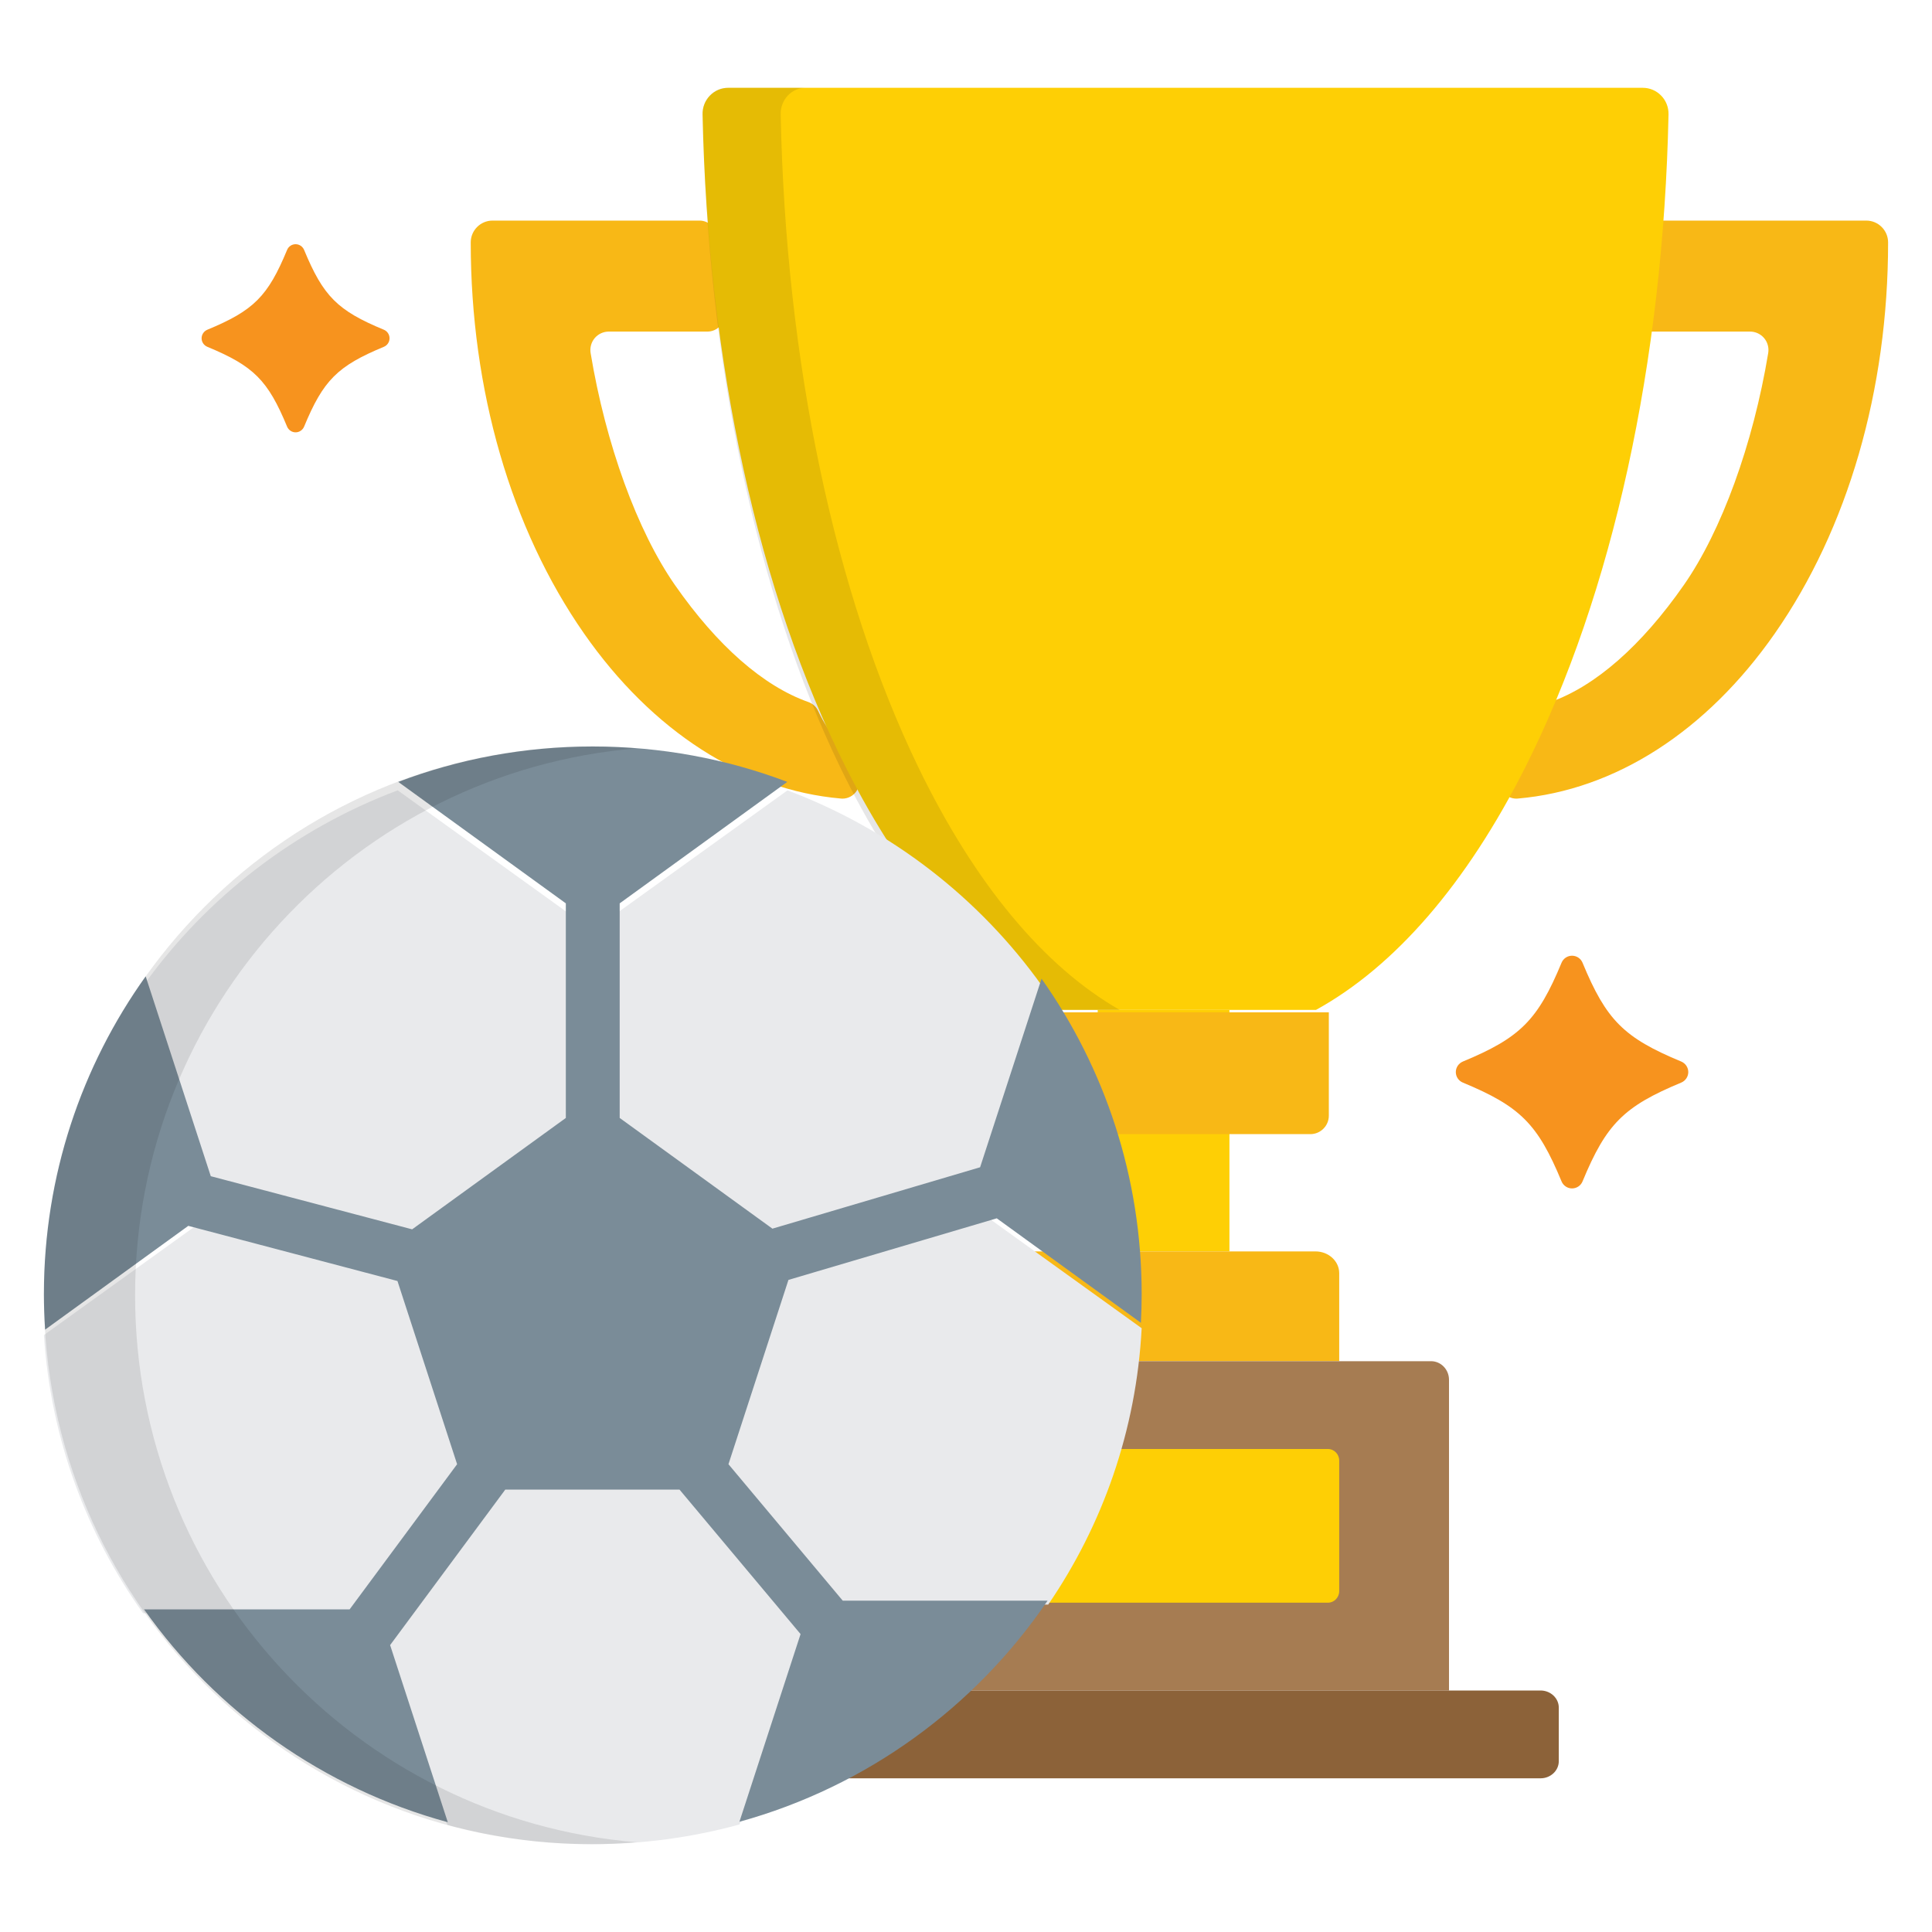 <svg width="40" height="40" viewBox="0 0 40 40" fill="none" xmlns="http://www.w3.org/2000/svg">
<path d="M25.454 20.909H22.727V25.909H25.454V20.909Z" fill="#FECF05"/>
<path d="M17.441 16.535C17.43 16.535 17.42 16.534 17.41 16.533C15.395 16.357 13.506 15.143 12.092 13.116C10.579 10.947 9.746 8.072 9.746 5.019C9.746 4.77 9.948 4.567 10.198 4.567H14.482C14.666 4.567 14.818 4.708 14.834 4.89C14.877 5.42 14.932 5.951 14.997 6.468C15.009 6.569 14.978 6.67 14.911 6.746C14.845 6.821 14.748 6.865 14.647 6.865H12.605C12.492 6.865 12.386 6.914 12.313 7C12.241 7.085 12.21 7.199 12.228 7.309C12.541 9.199 13.195 10.995 13.975 12.114C14.851 13.37 15.806 14.207 16.737 14.535C16.827 14.567 16.901 14.634 16.94 14.721C17.061 14.985 17.186 15.149 17.318 15.323C17.438 15.482 17.562 15.645 17.69 15.897C17.711 15.938 17.732 15.979 17.753 16.02C17.812 16.134 17.805 16.271 17.733 16.378C17.668 16.477 17.557 16.535 17.441 16.535Z" fill="#F8B816"/>
<path d="M31.396 16.535C31.279 16.535 31.169 16.477 31.103 16.378C31.032 16.271 31.024 16.134 31.083 16.02C31.105 15.979 31.126 15.938 31.147 15.897C31.275 15.645 31.399 15.482 31.519 15.323C31.651 15.149 31.776 14.985 31.897 14.721C31.936 14.634 32.01 14.567 32.1 14.535C33.03 14.207 33.985 13.37 34.861 12.114C35.642 10.995 36.296 9.199 36.609 7.309C36.627 7.199 36.596 7.085 36.524 7C36.451 6.914 36.345 6.865 36.232 6.865H34.19C34.089 6.865 33.992 6.821 33.925 6.746C33.858 6.67 33.827 6.569 33.84 6.468C33.904 5.951 33.959 5.42 34.003 4.89C34.018 4.708 34.171 4.567 34.354 4.567H38.639C38.888 4.567 39.091 4.77 39.091 5.019C39.091 8.072 38.258 10.948 36.745 13.116C35.331 15.143 33.442 16.357 31.427 16.533C31.417 16.534 31.407 16.535 31.396 16.535Z" fill="#F8B816"/>
<path d="M34.393 1.98C34.293 1.876 34.156 1.818 34.013 1.818H15.078C14.935 1.818 14.798 1.876 14.698 1.98C14.597 2.083 14.542 2.223 14.546 2.368C14.653 7.5 15.705 12.298 17.508 15.88C18.728 18.301 20.216 20.012 21.845 20.909H27.246C28.875 20.012 30.363 18.301 31.582 15.88C33.386 12.298 34.438 7.5 34.545 2.368C34.548 2.223 34.494 2.083 34.393 1.98Z" fill="#FECF05"/>
<path opacity="0.1" d="M23.182 20.909C21.615 20.013 20.184 18.303 19.011 15.88C17.278 12.298 16.267 7.5 16.163 2.368C16.16 2.223 16.213 2.083 16.309 1.98C16.406 1.876 16.538 1.818 16.675 1.818H15.057C14.92 1.818 14.788 1.876 14.692 1.98C14.595 2.083 14.543 2.223 14.546 2.368C14.649 7.5 15.66 12.298 17.393 15.88C18.565 18.301 19.996 20.012 21.561 20.909H23.182Z" fill="black"/>
<path d="M27.727 28.182V26.36C27.727 26.111 27.507 25.909 27.235 25.909H21.402C21.13 25.909 20.909 26.111 20.909 26.36V28.182H27.727Z" fill="#F8B816"/>
<path d="M30 35V28.566C30 28.355 29.833 28.182 29.629 28.182H19.461C19.258 28.182 19.091 28.355 19.091 28.566V35H30Z" fill="#A67C52"/>
<path d="M32.273 36.464C32.273 36.659 32.103 36.818 31.896 36.818H17.195C16.988 36.818 16.818 36.659 16.818 36.464V35.354C16.818 35.159 16.988 35 17.195 35H31.896C32.103 35 32.273 35.159 32.273 35.354V36.464H32.273Z" fill="#8C6239"/>
<path d="M27.727 32.942C27.727 33.074 27.622 33.182 27.494 33.182H20.688C20.56 33.182 20.455 33.074 20.455 32.942V30.24C20.455 30.108 20.56 30 20.688 30H27.494C27.622 30 27.727 30.108 27.727 30.24V32.942Z" fill="#FECF05"/>
<path d="M21.324 20.959V23.099C21.324 23.309 21.496 23.481 21.706 23.481H27.13C27.34 23.481 27.512 23.309 27.512 23.099V20.959H21.324Z" fill="#F8B816"/>
<path d="M20.09 24.948L21.577 20.416C20.277 18.592 18.445 17.168 16.304 16.364L12.269 19.267L8.234 16.363C6.112 17.161 4.293 18.568 2.995 20.369L4.527 25.038L0.909 27.641C1.048 29.778 1.787 31.753 2.962 33.401H7.824L9.261 37.783C10.22 38.043 11.228 38.182 12.269 38.182C13.322 38.182 14.342 38.039 15.311 37.774L16.805 33.221H21.702C22.83 31.573 23.526 29.613 23.637 27.499L20.09 24.948Z" fill="#E9EAEC"/>
<path d="M20.637 25.224L23.621 27.387C23.631 27.19 23.637 26.991 23.637 26.791C23.637 24.36 22.869 22.108 21.564 20.263L20.292 24.167L15.992 25.438L12.83 23.146V18.703L16.3 16.188C15.048 15.714 13.691 15.455 12.273 15.455C10.854 15.455 9.497 15.714 8.245 16.188L11.715 18.703V23.146L8.533 25.452L4.364 24.352L3.016 20.214C1.69 22.069 0.909 24.339 0.909 26.791C0.909 27.039 0.918 27.285 0.934 27.529L3.898 25.38L8.229 26.522L9.464 30.315L7.238 33.321H2.983C4.483 35.442 6.695 37.025 9.271 37.727L8.077 34.06L10.461 30.841H14.069L16.575 33.832L15.309 37.718C17.944 36.991 20.194 35.342 21.689 33.14H17.448L15.082 30.315L16.324 26.499L20.637 25.224Z" fill="#7A8C98"/>
<path d="M32.547 24.605C32.452 24.605 32.366 24.547 32.33 24.459C31.837 23.27 31.475 22.907 30.287 22.414C30.198 22.377 30.141 22.291 30.141 22.196C30.141 22.101 30.199 22.015 30.287 21.978C31.475 21.485 31.837 21.122 32.33 19.933C32.366 19.845 32.452 19.787 32.547 19.787C32.643 19.787 32.729 19.845 32.765 19.933C33.257 21.122 33.62 21.485 34.808 21.978C34.896 22.015 34.954 22.101 34.954 22.196C34.954 22.291 34.896 22.377 34.808 22.414C33.62 22.907 33.257 23.27 32.765 24.459C32.729 24.547 32.643 24.605 32.547 24.605Z" fill="#F7931E"/>
<path d="M6.12 8.951C6.043 8.951 5.974 8.904 5.944 8.833C5.546 7.872 5.253 7.578 4.292 7.18C4.221 7.15 4.174 7.081 4.174 7.004C4.174 6.926 4.221 6.857 4.292 6.827C5.253 6.429 5.546 6.136 5.944 5.174C5.973 5.103 6.043 5.056 6.12 5.056C6.197 5.056 6.266 5.103 6.296 5.174C6.694 6.136 6.987 6.429 7.948 6.827C8.019 6.857 8.065 6.926 8.065 7.004C8.065 7.081 8.019 7.15 7.948 7.18C6.987 7.578 6.694 7.872 6.296 8.833C6.266 8.904 6.197 8.951 6.12 8.951Z" fill="#F7931E"/>
<path opacity="0.1" d="M2.797 26.818C2.797 20.861 7.367 15.975 13.182 15.494C12.871 15.468 12.556 15.455 12.238 15.455C5.981 15.455 0.909 20.542 0.909 26.818C0.909 33.094 5.981 38.182 12.238 38.182C12.556 38.182 12.871 38.168 13.182 38.142C7.367 37.661 2.797 32.775 2.797 26.818Z" fill="black"/>
</svg>
